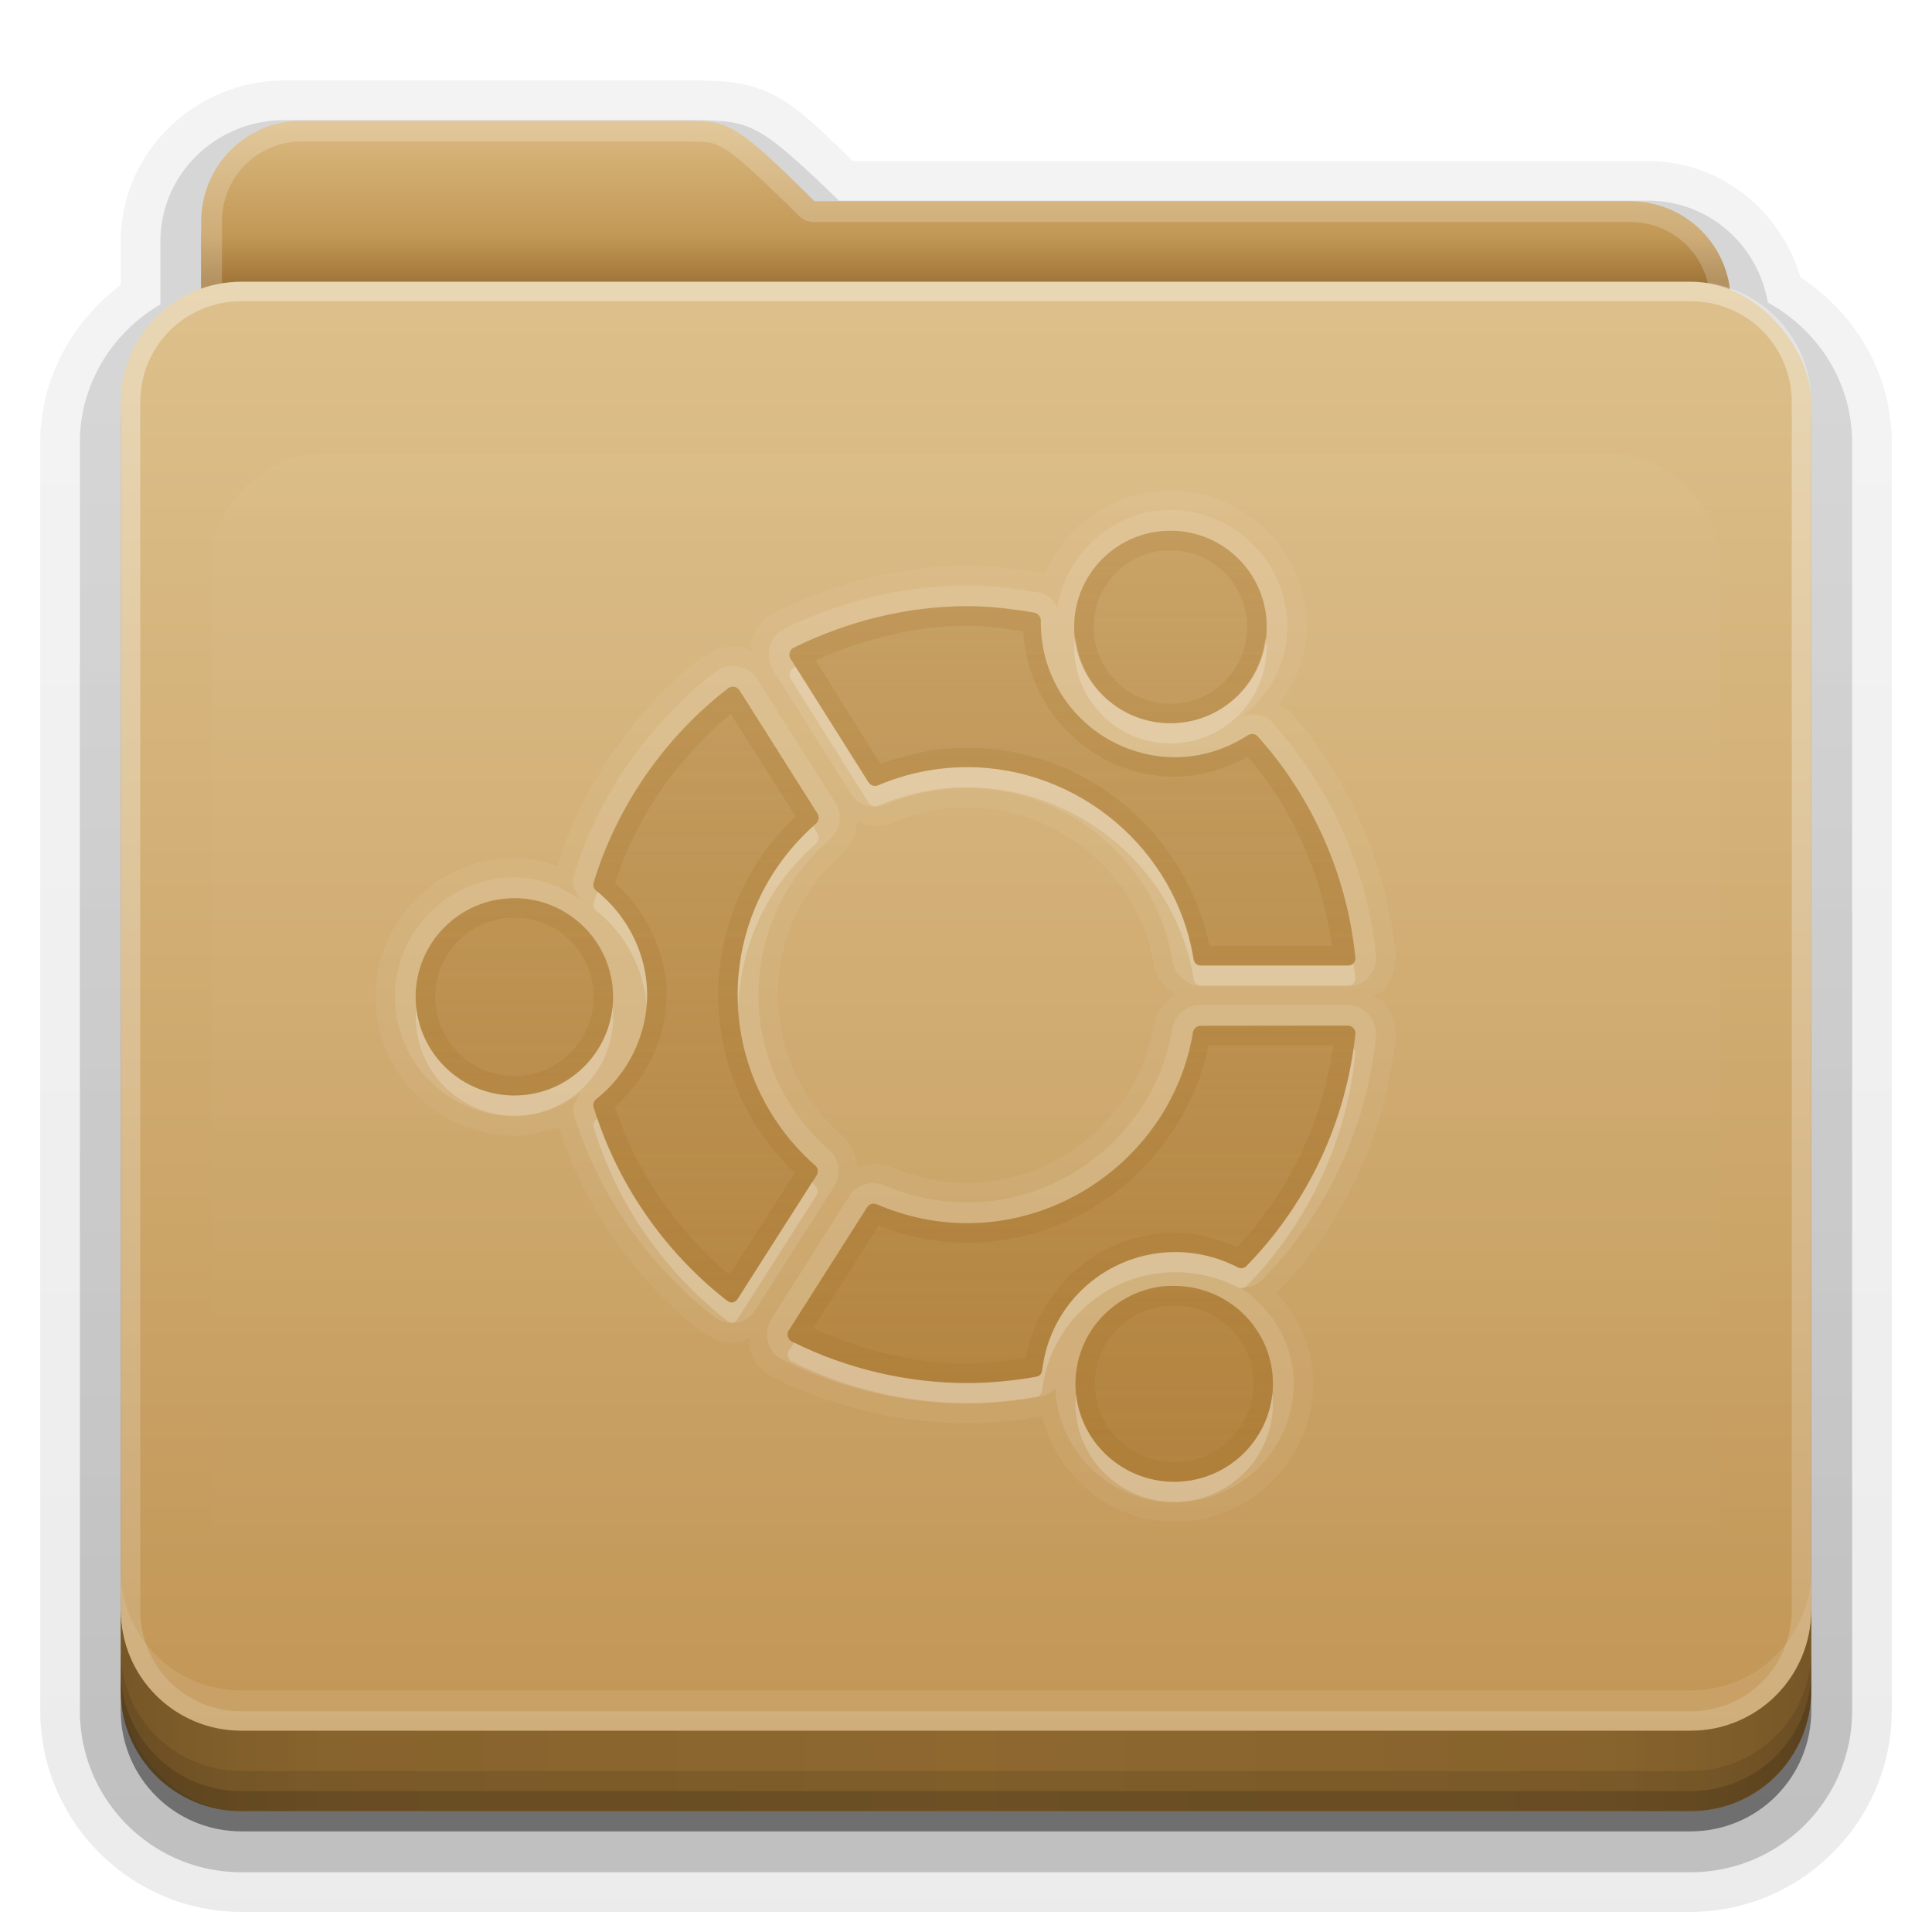 <?xml version="1.0" encoding="UTF-8"?>
<svg id="svg2408" width="96" height="96" version="1.0" xmlns="http://www.w3.org/2000/svg" xmlns:cc="http://creativecommons.org/ns#" xmlns:dc="http://purl.org/dc/elements/1.1/" xmlns:rdf="http://www.w3.org/1999/02/22-rdf-syntax-ns#" xmlns:xlink="http://www.w3.org/1999/xlink">
 <defs id="defs2410">
  <linearGradient id="linearGradient3361" x1="48.036" x2="48.036" y1="25.911" y2="85.821" gradientTransform="scale(1.06 .944)" gradientUnits="userSpaceOnUse">
   <stop id="stop3319" stop-color="#c6953a" offset="0"/>
   <stop id="stop3321" stop-color="#ab7a1f" offset="1"/>
  </linearGradient>
  <linearGradient id="ButtonShadow" x1="45.448" x2="45.448" y1="80.472" y2="7.016" gradientTransform="matrix(1.006 0 0 .994 0 12)" gradientUnits="userSpaceOnUse">
   <stop id="stop3750" offset="0"/>
   <stop id="stop3752" stop-opacity=".588" offset="1"/>
  </linearGradient>
  <linearGradient id="linearGradient3706" x1="48" x2="48" y1="78" y2="5.988" gradientTransform="translate(0,8)" gradientUnits="userSpaceOnUse">
   <stop id="stop3189" stop-color="#c29656" offset="0"/>
   <stop id="stop3191" stop-color="#ddc08b" offset="1"/>
  </linearGradient>
  <filter id="filter3174" color-interpolation-filters="sRGB">
   <feGaussianBlur id="feGaussianBlur3176" stdDeviation="1.71"/>
  </filter>
  <linearGradient id="linearGradient3664" x1="45.448" x2="45.448" y1="80.472" y2="5.297" gradientTransform="matrix(1.006 0 0 .994 0 12)" gradientUnits="userSpaceOnUse" xlink:href="#ButtonShadow"/>
  <clipPath id="clipPath3860">
   <rect id="rect3862" x="6" y="18" width="84" height="72" rx="6" ry="6" fill="#f0f"/>
  </clipPath>
  <filter id="filter3870" x="-.166" y="-.197" width="1.331" height="1.394" color-interpolation-filters="sRGB">
   <feGaussianBlur id="feGaussianBlur3872" stdDeviation="5.17"/>
  </filter>
  <linearGradient id="linearGradient3699">
   <stop id="stop3701" stop-color="#aa7932" stop-opacity=".784" offset="0"/>
   <stop id="stop3703" stop-color="#aa7932" stop-opacity=".392" offset="1"/>
  </linearGradient>
  <linearGradient id="linearGradient3077" x1="90" x2="48" y1="88" y2="88" gradientUnits="userSpaceOnUse" spreadMethod="reflect">
   <stop id="stop3894" stop-opacity=".588" offset="0"/>
   <stop id="stop3896" stop-opacity=".471" offset=".118"/>
   <stop id="stop3898" stop-opacity=".392" offset=".238"/>
   <stop id="stop3900" stop-opacity=".314" offset="1"/>
  </linearGradient>
  <linearGradient id="linearGradient3094" x1="48" x2="48" y1="75.083" y2="-40" gradientTransform="matrix(1,0,0,-1,0,92)" gradientUnits="userSpaceOnUse">
   <stop id="stop4386" stop-color="#fff" offset="0"/>
   <stop id="stop4388" stop-color="#fff" stop-opacity="0" offset="1"/>
  </linearGradient>
  <linearGradient id="linearGradient3123" x1="48.022" x2="48.022" y1="22.933" y2="81.481" gradientUnits="userSpaceOnUse">
   <stop id="stop3876" stop-color="#fff" offset="0"/>
   <stop id="stop3878" stop-color="#fff" stop-opacity="0" offset="1"/>
  </linearGradient>
  <linearGradient id="linearGradient3105" x1="34.86" x2="34.86" y1="16.275" y2="26.987" gradientTransform="matrix(.72 0 0 .72 1.92 -5.52)" gradientUnits="userSpaceOnUse">
   <stop id="stop4010" stop-color="#dab980" offset="0"/>
   <stop id="stop4012" stop-color="#c29856" offset=".717"/>
   <stop id="stop4014" stop-color="#a2773a" offset="1"/>
  </linearGradient>
  <linearGradient id="linearGradient3952" x1="43" x2="43" y1="91" y2="7" gradientUnits="userSpaceOnUse" xlink:href="#ButtonShadow"/>
  <linearGradient id="linearGradient3961" x1="45" x2="45" y1="92" y2="7" gradientUnits="userSpaceOnUse" xlink:href="#ButtonShadow"/>
  <linearGradient id="linearGradient3092" x1="45.765" x2="45.765" y1="75.815" y2="32.185" gradientTransform="matrix(1.074 0 0 1.074 -3.263 -8.105)" gradientUnits="userSpaceOnUse" xlink:href="#linearGradient3699"/>
 </defs>
 <g id="layer2" display="none">
  <path id="rect3745" d="m14.969 8.803c-1.64 0-2.969 1.282-2.969 2.875v7.322c-3.324 0-7 2.676-7 6v61c0 3.324 2.676 6 6 6h74c3.324 0 6-2.676 6-6v-61c0-3.324-3.747-6-7.071-6v-0.135c0-2.389-1.978-4.312-4.438-4.312h-43.335l-1.469-2.875c-0.733-1.425-1.329-2.875-2.969-2.875h-16.75z" fill="url(#linearGradient3664)" filter="url(#filter3174)" opacity=".9"/>
 </g>
 <g id="layer4">
  <path id="path3984" d="m14.125 4c-4.434 0-8.125 3.568-8.125 8v2.156c-2.376 1.802-4 4.603-4 7.844v63c0 5.504 4.496 10 10 10h72c5.504 0 10-4.496 10-10v-63c0-3.483-1.853-6.453-4.531-8.219-0.987-3.289-3.943-5.781-7.594-5.781h-39.5c-1.403-1.355-2.54-2.51-3.688-3.156-1.495-0.842-2.931-0.814-3.812-0.844a0.928 0.928 0 0 0-0.031 0c-0.001-1.73e-5 -0.03-1.73e-5 -0.031 0h-0.031-20.656z" fill="url(#linearGradient3961)" opacity=".08"/>
  <path id="path3975" d="m14.125 4.938c-3.941 0-7.188 3.143-7.188 7.062v2.594c-2.383 1.622-4 4.294-4 7.406v63c0 5.001 4.061 9.062 9.062 9.062h72c5.001 0 9.062-4.061 9.062-9.062v-63c0-3.261-1.773-6.04-4.344-7.625-0.761-3.096-3.477-5.438-6.844-5.438h-39.812c-1.597-1.541-2.772-2.678-3.844-3.281-1.273-0.717-2.447-0.688-3.375-0.719a1.044 1.044 0 0 0-0.031 0h-0.031-20.656z" fill="url(#linearGradient3961)" opacity=".1"/>
  <path id="path3967" d="m14.125 5.969c-3.389 0-6.156 2.688-6.156 6.031v3.125c-2.375 1.394-4 3.921-4 6.875v63c0 4.438 3.593 8.031 8.031 8.031h72c4.438 0 8.031-3.593 8.031-8.031v-63c0-3.032-1.712-5.604-4.188-6.969-0.492-2.86-2.929-5.062-5.969-5.062h-40.188c-1.835-1.775-3.009-2.865-3.969-3.406-1.037-0.584-1.94-0.561-2.906-0.594a1.044 1.044 0 0 0-0.031 0h-20.656z" fill="url(#linearGradient3961)" opacity=".2"/>
  <path id="path3908-1" d="m14.125 7c-2.843 0-5.125 2.23-5.125 5v3.688c-2.364 1.121-4 3.513-4 6.312v63c0 3.878 3.122 7 7 7h72c3.878 0 7-3.122 7-7v-63c0-2.81-1.653-5.196-4.031-6.312-0.17-2.618-2.362-4.688-5.094-4.688h-40.594c-4.221-4.112-4.503-3.933-6.5-4h-20.656z" fill="url(#linearGradient3961)" opacity=".3"/>
  <path id="path3941" d="m15 7c-2.77 0-5 2.23-5 5v3.344c-2.333 0.821-4 3.035-4 5.656v64c0 3.324 2.676 6 6 6h72c3.324 0 6-2.676 6-6v-64c0-2.642-1.7-4.851-4.062-5.656-0.326-2.45-2.395-4.344-4.938-4.344h-40.531c-4.112-4.112-4.367-3.933-6.312-4h-19.156z" fill="url(#linearGradient3952)" opacity=".45"/>
 </g>
 <g id="layer3">
  <rect id="rect3352" x="10.536" y="23.143" width="75" height="62.679" rx="6" ry="6" fill="url(#linearGradient3361)"/>
  <path id="path3908" d="m15 6c-2.77 0-5 2.23-5 5v59.812c0 2.393 1.919 4.312 4.312 4.312h67.375c2.393 0 4.312-1.919 4.312-4.312v-55.812c0-2.77-2.23-5-5-5h-40.531c-4.112-4.112-4.367-3.933-6.312-4z" fill="url(#linearGradient3105)"/>
  <path id="path3108" d="m15 6c-2.77 0-5 2.23-5 5v59.812c0 2.393 1.919 4.312 4.312 4.312h67.375c2.393 0 4.312-1.919 4.312-4.312v-55.812c0-2.77-2.23-5-5-5h-40.531c-4.112-4.112-4.367-3.933-6.312-4h-19.156zm0 1.031h19.125 0.031c0.965 0.031 1.192-0.017 1.812 0.344 0.63 0.367 1.707 1.332 3.75 3.375a1.044 1.044 0 0 0 0.75 0.281h40.531c2.21 0 3.969 1.759 3.969 3.969v55.812c0 1.835-1.446 3.281-3.281 3.281h-67.375c-1.835 0-3.281-1.446-3.281-3.281v-59.812c0-2.21 1.759-3.969 3.969-3.969z" fill="#fff" opacity=".2"/>
 </g>
 <g id="layer1">
  <rect id="rect2419" x="6" y="14" width="84" height="76" rx="6" ry="6" fill="url(#linearGradient3706)"/>
  <path id="rect4377" d="m12 86c-3.324 0-6-2.676-6-6v-60c0-3.324 2.676-6 6-6h72c3.324 0 6 2.676 6 6v60c0 3.324-2.676 6-6 6zm0-0.969h72c2.805 0 5.031-2.226 5.031-5.031v-60c0-2.805-2.226-5.031-5.031-5.031h-72c-2.805 0-5.031 2.226-5.031 5.031v60c0 2.805 2.226 5.031 5.031 5.031z" fill="url(#linearGradient3094)" opacity=".35"/>
  <path id="rect3841" d="m6 78v2c0 3.324 2.676 6 6 6h72c3.324 0 6-2.676 6-6v-2c0 3.324-2.676 6-6 6h-72c-3.324 0-6-2.676-6-6z" fill="#fff" opacity=".1"/>
 </g>
 <g id="layer7">
  <path id="path3067" d="m6 80v4c0 3.324 2.676 6 6 6h72c3.324 0 6-2.676 6-6v-4c0 3.324-2.676 6-6 6h-72c-3.324 0-6-2.676-6-6z" fill="#a17431" opacity=".8"/>
  <path id="path3888" d="m6 80v4c0 3.324 2.676 6 6 6h72c3.324 0 6-2.676 6-6v-4c0 3.324-2.676 6-6 6h-72c-3.324 0-6-2.676-6-6z" fill="url(#linearGradient3077)" opacity=".5"/>
  <path id="rect4345" d="m6 82v2c0 3.324 2.676 6 6 6h72c3.324 0 6-2.676 6-6v-2c0 3.324-2.676 6-6 6h-72c-3.324 0-6-2.676-6-6z" color="#000000" opacity=".1"/>
  <path id="rect4336" d="m6 83v1c0 3.324 2.676 6 6 6h72c3.324 0 6-2.676 6-6v-1c0 3.324-2.676 6-6 6h-72c-3.324 0-6-2.676-6-6z" color="#000000" opacity=".15"/>
 </g>
 <g id="layer5">
  <path id="path3850" d="m15.969 22.531c-2.846 0.004-5.433 2.592-5.438 5.438v48.062c0.004 2.846 2.592 5.433 5.438 5.438h64.062c2.846-0.004 5.433-2.592 5.438-5.438v-48.062c-0.004-2.846-2.592-5.433-5.438-5.438z" clip-path="url(#clipPath3860)" fill="url(#linearGradient3123)" filter="url(#filter3870)" opacity=".15"/>
 </g>
 <g id="layer6">
  <path id="path4975" d="m58.156 24.375c-2.803 0-5.222 1.742-6.25 4.188-0.068-0.017-0.083-0.081-0.156-0.094-1.242-0.215-2.473-0.344-3.688-0.344-3.282 4.25e-4 -6.545 0.821-9.5 2.281-0.784 0.389-1.107 0.989-1.25 1.5-0.031 0.109 0.071 0.315 0.062 0.469-0.172-0.078-0.305-0.179-0.531-0.219-0.204-0.036-0.524-0.078-0.969 0.031-0.097 0.024-0.356 0.046-0.875 0.438h-0.031v-0.031c-3.437 2.647-5.978 6.333-7.281 10.438-0.677-0.224-1.377-0.406-2.125-0.406-3.791 0-6.906 3.117-6.906 6.906 0 3.789 3.115 6.906 6.906 6.906 0.772 0 1.492-0.2 2.188-0.438 1.31 4.009 3.809 7.614 7.156 10.219v-0.031h0.031c0.292 0.224 0.958 0.65 1.812 0.5 0.231-0.04 0.357-0.14 0.531-0.219 0.008 0.151-0.091 0.365-0.062 0.469 0.145 0.525 0.439 1.112 1.219 1.5 2.995 1.5 6.325 2.281 9.625 2.281 1.214 0 2.463-0.124 3.719-0.344 0.76 2.977 3.358 5.25 6.562 5.25 3.783 0 6.906-3.094 6.906-6.875 0-1.744-0.723-3.292-1.812-4.5 3.34-3.435 5.43-7.939 5.906-12.688 0.064-0.63-0.214-1.36-0.625-1.812-0.128-0.141-0.346-0.113-0.5-0.219 0.172-0.103 0.342-0.139 0.5-0.312 0.415-0.457 0.683-1.197 0.625-1.812-0.436-4.477-2.32-8.794-5.344-12.156-0.123-0.137-0.3-0.116-0.438-0.219 0.805-1.115 1.375-2.407 1.375-3.875 0-3.72-3.058-6.781-6.781-6.781zm0 2c2.644 0 4.781 2.139 4.781 4.781 0 2.642-2.137 4.781-4.781 4.781s-4.781-2.139-4.781-4.781c0-2.642 2.137-4.781 4.781-4.781zm-10.094 3.75c1.075 0 2.191 0.113 3.344 0.312 0.181 0.031 0.312 0.224 0.312 0.406 0 0.006 3.83e-4 0.123 0 0.125 3.83e-4 3.664 3.001 6.656 6.688 6.656 1.264 0 2.493-0.383 3.594-1.094 0.156-0.101 0.377-0.075 0.5 0.062 2.73 3.037 4.45 6.958 4.844 11 0.01 0.106-0.022 0.202-0.094 0.281s-0.175 0.094-0.281 0.094h-7.312c-0.185 0-0.315-0.13-0.344-0.312-0.869-5.447-5.71-9.531-11.25-9.531-1.506 0-3.001 0.299-4.438 0.906-0.17 0.072-0.37-1.18e-4 -0.469-0.156l-3.875-6.156c-0.057-0.09-0.06-0.179-0.031-0.281 0.029-0.103 0.092-0.203 0.188-0.25 2.69-1.329 5.674-2.062 8.625-2.062zm-11.719 4c0.051-0.012 0.104-0.009 0.156 0 0.104 0.018 0.193 0.098 0.25 0.188l3.875 6.125c0.099 0.157 0.046 0.378-0.094 0.5-2.478 2.159-3.875 5.246-3.875 8.5 0 3.23 1.391 6.311 3.844 8.469 0.14 0.123 0.162 0.343 0.062 0.5l-3.906 6.125c-0.057 0.089-0.146 0.17-0.25 0.188-0.105 0.018-0.197-0.028-0.281-0.094-3.125-2.432-5.479-5.836-6.625-9.594-0.045-0.148 0.004-0.31 0.125-0.406 1.59-1.259 2.531-3.199 2.531-5.188 0-1.988-0.941-3.928-2.531-5.188-0.122-0.096-0.17-0.258-0.125-0.406 1.155-3.789 3.523-7.219 6.688-9.656 0.042-0.032 0.106-0.05 0.156-0.062zm11.719 6c4.558 0 8.57 3.384 9.281 7.844 0.089 0.563 0.515 1.075 1.062 1.469-0.545 0.35-0.981 0.838-1.094 1.531-0.72 4.424-4.713 7.812-9.25 7.812-1.248 0-2.507-0.262-3.719-0.781-0.537-0.228-1.16-0.184-1.75 0.031-0.032-0.597-0.26-1.166-0.781-1.625-2.026-1.782-3.156-4.313-3.156-6.969 0-2.682 1.141-5.217 3.188-7 0.488-0.427 0.703-0.998 0.75-1.625 0.562 0.243 1.18 0.328 1.812 0.062 1.195-0.505 2.415-0.75 3.656-0.75zm-22.5 4.5c2.706 0 4.906 2.202 4.906 4.906 0 2.704-2.2 4.906-4.906 4.906s-4.906-2.202-4.906-4.906c0-2.704 2.2-4.906 4.906-4.906zm34.094 6.344h7.312c0.106-3.82e-4 0.209 0.046 0.281 0.125 0.072 0.079 0.104 0.175 0.094 0.281-0.433 4.319-2.35 8.415-5.406 11.531-0.117 0.119-0.29 0.139-0.438 0.062-0.969-0.505-2.046-0.75-3.094-0.75-3.38 0-6.236 2.517-6.625 5.875-0.02 0.165-0.117 0.284-0.281 0.312-1.167 0.207-2.33 0.312-3.438 0.312-2.985 0-6.007-0.705-8.719-2.062-0.095-0.047-0.159-0.147-0.188-0.25-0.028-0.103-0.026-0.191 0.031-0.281l3.906-6.156c0.1-0.155 0.299-0.197 0.469-0.125 1.453 0.622 2.976 0.938 4.5 0.938 5.525 0 10.338-4.093 11.219-9.5 0.029-0.181 0.191-0.312 0.375-0.312zm-1.812 12.938c0.165-0.017 0.331 0 0.5 0 2.706 0 4.906 2.154 4.906 4.844 0 2.69-2.2 4.875-4.906 4.875s-4.906-2.185-4.906-4.875c0-2.522 1.935-4.595 4.406-4.844z" fill="#fff" opacity=".05"/>
  <path id="path4964" d="m58.156 25.344c-2.856 0-5.145 2.122-5.625 4.844-0.176-0.364-0.432-0.662-0.938-0.75-1.199-0.208-2.385-0.344-3.531-0.344-3.121 4.04e-4 -6.267 0.759-9.094 2.156-0.45 0.223-0.631 0.594-0.719 0.906-0.078 0.274-0.05 0.796 0.156 1.125l3.875 6.156c0.358 0.569 1.088 0.81 1.75 0.531 1.312-0.555 2.661-0.812 4.031-0.812 5.035 0 9.431 3.717 10.219 8.656 0.092 0.578 0.709 1.188 1.375 1.188h7.312c0.203 0 0.672-0.041 1.031-0.438 0.248-0.273 0.409-0.694 0.375-1.062-0.414-4.258-2.253-8.361-5.125-11.562-0.005-0.006 0.005-0.025 0-0.031-0.41-0.441-0.978-0.507-1.5-0.312 1.315-1.067 2.219-2.621 2.219-4.438 0-3.197-2.613-5.812-5.812-5.812zm0 1.031c2.644 0 4.781 2.139 4.781 4.781 0 2.642-2.137 4.781-4.781 4.781s-4.781-2.139-4.781-4.781c0-2.642 2.137-4.781 4.781-4.781zm-10.094 3.75c1.075 0 2.191 0.113 3.344 0.312 0.181 0.031 0.312 0.224 0.312 0.406 0 0.006 3.83e-4 0.123 0 0.125 3.83e-4 3.664 3.001 6.656 6.688 6.656 1.264 0 2.493-0.383 3.594-1.094 0.156-0.101 0.377-0.075 0.5 0.062 2.73 3.037 4.45 6.958 4.844 11 0.01 0.106-0.022 0.202-0.094 0.281s-0.175 0.094-0.281 0.094h-7.312c-0.185 0-0.315-0.13-0.344-0.312-0.869-5.447-5.71-9.531-11.25-9.531-1.506 0-3.001 0.299-4.438 0.906-0.17 0.072-0.37-1.18e-4 -0.469-0.156l-3.875-6.156c-0.057-0.09-0.06-0.179-0.031-0.281 0.029-0.103 0.092-0.203 0.188-0.25 2.69-1.329 5.674-2.062 8.625-2.062zm-11.625 2.969c-0.1-0.005-0.217 1.55e-4 -0.344 0.031-0.076 0.019-0.228 0.014-0.531 0.25-3.337 2.57-5.843 6.157-7.062 10.156-0.132 0.433 0.133 0.861 0.406 1.219-0.964-0.678-2.082-1.156-3.344-1.156-3.265 0-5.938 2.675-5.938 5.938 0 3.263 2.673 5.938 5.938 5.938 1.227 0 2.301-0.48 3.25-1.125-0.166 0.322-0.42 0.645-0.312 1 1.21 3.968 3.705 7.53 7 10.094 0.187 0.146 0.595 0.369 1.094 0.281 0.514-0.088 0.771-0.365 0.938-0.625l3.906-6.125c0.374-0.586 0.307-1.354-0.25-1.844-2.233-1.964-3.5-4.753-3.5-7.688 0-2.96 1.275-5.754 3.531-7.719 0.505-0.441 0.7-1.179 0.281-1.844l-3.875-6.125c-0.169-0.268-0.432-0.536-0.938-0.625-0.065-0.011-0.15-0.026-0.25-0.031zm-0.094 1.031c0.051-0.012 0.104-0.009 0.156 0 0.104 0.018 0.193 0.098 0.25 0.188l3.875 6.125c0.099 0.157 0.046 0.378-0.094 0.5-2.478 2.159-3.875 5.246-3.875 8.5 0 3.23 1.391 6.311 3.844 8.469 0.14 0.123 0.162 0.343 0.062 0.5l-3.906 6.125c-0.057 0.089-0.146 0.17-0.25 0.188-0.105 0.018-0.197-0.028-0.281-0.094-3.125-2.432-5.479-5.836-6.625-9.594-0.045-0.148 0.004-0.31 0.125-0.406 1.59-1.259 2.531-3.199 2.531-5.188 0-1.988-0.941-3.928-2.531-5.188-0.122-0.096-0.17-0.258-0.125-0.406 1.155-3.789 3.523-7.219 6.688-9.656 0.042-0.032 0.106-0.05 0.156-0.062zm-10.781 10.5c2.706 0 4.906 2.202 4.906 4.906 0 2.704-2.2 4.906-4.906 4.906s-4.906-2.202-4.906-4.906c0-2.704 2.2-4.906 4.906-4.906zm34.094 5.312c-0.67 0.001-1.294 0.496-1.406 1.188-0.798 4.901-5.171 8.625-10.188 8.625-1.382 0-2.765-0.275-4.094-0.844-0.57-0.242-1.359-0.107-1.75 0.5l-3.906 6.156c-0.213 0.336-0.229 0.861-0.156 1.125 0.088 0.32 0.271 0.652 0.719 0.875 2.858 1.431 6.04 2.188 9.188 2.188 1.173 0 2.401-0.127 3.625-0.344 0.286-0.05 0.547-0.212 0.75-0.438 0.123 3.146 2.723 5.688 5.906 5.688 3.26 0 5.938-2.655 5.938-5.906 0-2.023-1.088-3.725-2.656-4.781 0.383 0.014 0.781-0.057 1.062-0.344 3.221-3.284 5.231-7.601 5.688-12.156 0.038-0.376-0.128-0.791-0.375-1.062-0.267-0.294-0.625-0.47-1.031-0.469h-7.312zm0 1.031h7.312c0.106-3.82e-4 0.209 0.046 0.281 0.125 0.072 0.079 0.104 0.175 0.094 0.281-0.433 4.319-2.35 8.415-5.406 11.531-0.117 0.119-0.29 0.139-0.438 0.062-0.969-0.505-2.046-0.75-3.094-0.75-3.38 0-6.236 2.517-6.625 5.875-0.02 0.165-0.117 0.284-0.281 0.312-1.167 0.207-2.33 0.312-3.438 0.312-2.985 0-6.007-0.705-8.719-2.062-0.095-0.047-0.159-0.147-0.188-0.25-0.028-0.103-0.026-0.191 0.031-0.281l3.906-6.156c0.1-0.155 0.299-0.197 0.469-0.125 1.453 0.622 2.976 0.938 4.5 0.938 5.525 0 10.338-4.093 11.219-9.5 0.029-0.181 0.191-0.312 0.375-0.312zm-1.812 12.938c0.165-0.017 0.331 0 0.5 0 2.706 0 4.906 2.154 4.906 4.844 0 2.69-2.2 4.875-4.906 4.875s-4.906-2.185-4.906-4.875c0-2.522 1.935-4.595 4.406-4.844z" fill="#fff" opacity=".1"/>
  <path id="path3324" d="m58.161 26.369c-2.644 0-4.785 2.143-4.785 4.785 0 2.642 2.141 4.785 4.785 4.785s4.785-2.143 4.785-4.785c0-2.642-2.141-4.785-4.785-4.785zm-10.105 3.748c-2.951 3.82e-4 -5.943 0.745-8.633 2.075-0.096 0.047-0.155 0.132-0.184 0.234-0.029 0.103-0.023 0.211 0.033 0.301l3.881 6.14c0.098 0.156 0.298 0.222 0.468 0.151 1.437-0.607 2.927-0.903 4.434-0.903 5.54 0 10.374 4.106 11.243 9.553 0.029 0.183 0.183 0.318 0.368 0.318h7.295c0.106 0 0.213-0.038 0.284-0.117 0.072-0.079 0.11-0.178 0.1-0.284-0.393-4.042-2.121-7.955-4.852-10.992-0.123-0.138-0.329-0.151-0.485-0.05-1.101 0.711-2.35 1.087-3.614 1.087-3.686 0-6.675-2.995-6.675-6.659 3.83e-4 -0.002 0-0.128 0-0.134 0-0.183-0.137-0.353-0.318-0.385-1.153-0.2-2.272-0.335-3.346-0.335zm-11.711 4.015c-0.051 0.012-0.109 0.035-0.151 0.067-3.164 2.437-5.537 5.864-6.692 9.653-0.045 0.148-0.005 0.305 0.117 0.402 1.59 1.259 2.543 3.198 2.543 5.186 0 1.988-0.953 3.927-2.543 5.186-0.121 0.096-0.162 0.253-0.117 0.402 1.146 3.757 3.5 7.171 6.625 9.603 0.084 0.065 0.18 0.102 0.284 0.084 0.104-0.018 0.194-0.095 0.251-0.184l3.915-6.123c0.1-0.157 0.073-0.362-0.067-0.485-2.453-2.158-3.865-5.252-3.865-8.482 0-3.254 1.42-6.357 3.898-8.516 0.14-0.122 0.183-0.328 0.084-0.485l-3.881-6.14c-0.057-0.09-0.146-0.149-0.251-0.167-0.052-0.009-0.1-0.012-0.151 0zm-10.791 10.506c-2.706 0-4.902 2.198-4.902 4.902 0 2.704 2.196 4.885 4.902 4.885s4.902-2.181 4.902-4.885c0-2.704-2.196-4.902-4.902-4.902zm41.408 6.324-7.295 0.017c-0.184 3.83e-4 -0.355 0.136-0.385 0.318-0.881 5.407-5.701 9.486-11.226 9.486-1.524 0-3.031-0.315-4.484-0.937-0.17-0.072-0.369-0.021-0.468 0.134l-3.915 6.14c-0.057 0.09-0.062 0.198-0.033 0.301 0.028 0.103 0.089 0.187 0.184 0.234 2.711 1.357 5.732 2.075 8.716 2.075 1.107 0 2.263-0.111 3.43-0.318 0.164-0.029 0.282-0.153 0.301-0.318 0.389-3.358 3.229-5.889 6.609-5.889 1.048 0 2.126 0.264 3.095 0.77 0.147 0.077 0.318 0.052 0.435-0.067 3.056-3.116 4.987-7.224 5.421-11.544 0.011-0.106-0.028-0.205-0.1-0.284-0.072-0.079-0.178-0.117-0.284-0.117zm-8.616 12.932c-2.706 0-4.902 2.178-4.902 4.869 0 2.69 2.196 4.869 4.902 4.869s4.902-2.178 4.902-4.869c0-2.69-2.196-4.869-4.902-4.869z" fill="url(#linearGradient3092)" opacity=".9"/>
  <path id="path4936" d="m58.156 26.375c-2.644 0-4.781 2.139-4.781 4.781 0 2.642 2.137 4.781 4.781 4.781s4.781-2.139 4.781-4.781c0-2.642-2.137-4.781-4.781-4.781zm0 1.969c1.581 0 2.812 1.233 2.812 2.812 0 1.579-1.231 2.812-2.812 2.812s-2.812-1.233-2.812-2.812c0-1.579 1.231-2.812 2.812-2.812zm-10.094 1.781c-2.951 3.82e-4 -5.935 0.733-8.625 2.062-0.096 0.047-0.159 0.147-0.188 0.25-0.029 0.103-0.025 0.191 0.031 0.281l3.875 6.156c0.098 0.156 0.298 0.228 0.469 0.156 1.437-0.607 2.931-0.906 4.438-0.906 5.54 0 10.381 4.084 11.25 9.531 0.029 0.183 0.159 0.312 0.344 0.312h7.312c0.106 0 0.21-0.015 0.281-0.094 0.072-0.079 0.104-0.175 0.094-0.281-0.393-4.042-2.113-7.963-4.844-11-0.123-0.138-0.344-0.163-0.5-0.062-1.101 0.711-2.33 1.094-3.594 1.094-3.686 0-6.687-2.993-6.688-6.656 3.83e-4 -0.002 0-0.119 0-0.125 0-0.183-0.131-0.375-0.312-0.406-1.153-0.2-2.269-0.312-3.344-0.312zm0 1.969c0.615 0 1.297 0.106 1.969 0.188 0.286 1.762 0.963 3.386 2.156 4.625-1.317-0.434-2.683-0.75-4.125-0.75-1.311 0-2.603 0.267-3.875 0.656l-2.188-3.469c1.971-0.743 4.019-1.25 6.062-1.25zm-11.719 2.031c-0.051 0.012-0.115 0.03-0.156 0.062-3.164 2.437-5.532 5.867-6.688 9.656-0.045 0.148 3e-3 0.31 0.125 0.406 1.59 1.259 2.531 3.199 2.531 5.188 0 1.988-0.941 3.928-2.531 5.188-0.121 0.096-0.17 0.258-0.125 0.406 1.146 3.757 3.5 7.162 6.625 9.594 0.084 0.065 0.176 0.112 0.281 0.094 0.104-0.018 0.193-0.098 0.25-0.188l3.906-6.125c0.1-0.157 0.077-0.377-0.062-0.5-2.453-2.158-3.844-5.239-3.844-8.469 0-3.254 1.397-6.341 3.875-8.5 0.14-0.122 0.193-0.343 0.094-0.5l-3.875-6.125c-0.057-0.09-0.146-0.169-0.25-0.188-0.052-0.009-0.106-0.012-0.156 0zm-0.188 2.906 2.156 3.438c-2.274 2.446-3.625 5.617-3.625 8.969 0 3.333 1.31 6.495 3.562 8.938l-2.156 3.375c-1.952-1.883-3.515-4.126-4.406-6.656 1.444-1.576 2.438-3.507 2.438-5.656 0-2.15-0.993-4.081-2.438-5.656 0.904-2.572 2.478-4.853 4.469-6.75zm25.469 1.812c1.648 2.099 2.735 4.552 3.281 7.156h-4.125c-0.749-2.712-2.197-5.099-4.312-6.812 0.644 0.154 1.248 0.406 1.938 0.406 1.125 0 2.193-0.32 3.219-0.75zm-36.062 5.781c-2.706 0-4.906 2.202-4.906 4.906 0 2.704 2.2 4.906 4.906 4.906s4.906-2.202 4.906-4.906c0-2.704-2.2-4.906-4.906-4.906zm0 1.969c1.637 0 2.938 1.302 2.938 2.938 0 1.635-1.3 2.938-2.938 2.938s-2.938-1.302-2.938-2.938c0-1.635 1.3-2.938 2.938-2.938zm34.094 4.375c-0.184 3.83e-4 -0.346 0.131-0.375 0.312-0.881 5.407-5.694 9.5-11.219 9.5-1.524 0-3.047-0.315-4.5-0.938-0.17-0.072-0.369-0.03-0.469 0.125l-3.906 6.156c-0.057 0.09-0.06 0.178-0.031 0.281 0.028 0.103 0.092 0.203 0.188 0.25 2.711 1.357 5.734 2.062 8.719 2.062 1.107 0 2.271-0.105 3.438-0.312 0.164-0.029 0.262-0.148 0.281-0.312 0.389-3.358 3.245-5.875 6.625-5.875 1.048 0 2.125 0.245 3.094 0.75 0.147 0.077 0.321 0.057 0.438-0.062 3.056-3.116 4.973-7.212 5.406-11.531 0.011-0.106-0.022-0.202-0.094-0.281-0.072-0.079-0.175-0.125-0.281-0.125h-7.312zm1.094 1.969h4.156c-0.608 2.884-1.859 5.58-3.812 7.812-0.886-0.289-1.783-0.5-2.688-0.5-3.886 0-7.145 2.67-8.188 6.312-0.731 0.091-1.472 0.188-2.156 0.188-2.089 0-4.168-0.5-6.156-1.25l2.188-3.438c1.296 0.407 2.627 0.688 3.969 0.688 6.007 0 11.106-4.16 12.688-9.812zm-2.906 10.969c-2.471 0.249-4.406 2.322-4.406 4.844 0 2.69 2.2 4.875 4.906 4.875s4.906-2.185 4.906-4.875c0-2.69-2.2-4.844-4.906-4.844-0.169 0-0.335-0.017-0.5 0zm0.5 1.969c1.661 0 2.938 1.259 2.938 2.875 0 1.616-1.292 2.906-2.938 2.906s-2.938-1.29-2.938-2.906c0-1.616 1.277-2.875 2.938-2.875z" fill="url(#linearGradient3092)" opacity=".25"/>
  <path id="path4923" d="m58.156 26.375c-2.644 0-4.781 2.139-4.781 4.781 0 2.642 2.137 4.781 4.781 4.781s4.781-2.139 4.781-4.781c0-2.642-2.137-4.781-4.781-4.781zm0 0.969c2.115 0 3.812 1.7 3.812 3.812 0 2.113-1.698 3.812-3.812 3.812s-3.812-1.7-3.812-3.812c0-2.113 1.698-3.812 3.812-3.812zm-10.094 2.781c-2.951 3.82e-4 -5.935 0.733-8.625 2.062-0.096 0.047-0.159 0.147-0.188 0.25-0.029 0.103-0.025 0.191 0.031 0.281l3.875 6.156c0.098 0.156 0.298 0.228 0.469 0.156 1.437-0.607 2.931-0.906 4.438-0.906 5.54 0 10.381 4.084 11.25 9.531 0.029 0.183 0.159 0.312 0.344 0.312h7.312c0.106 0 0.21-0.015 0.281-0.094 0.072-0.079 0.104-0.175 0.094-0.281-0.393-4.042-2.113-7.963-4.844-11-0.123-0.138-0.344-0.163-0.5-0.062-1.101 0.711-2.33 1.094-3.594 1.094-3.686 0-6.687-2.993-6.688-6.656 3.83e-4 -0.002 0-0.119 0-0.125 0-0.183-0.131-0.375-0.312-0.406-1.153-0.2-2.269-0.312-3.344-0.312zm0 0.969c0.878 0 1.824 0.133 2.781 0.281 0.227 4.001 3.491 7.219 7.562 7.219 1.265 0 2.478-0.389 3.594-1 2.275 2.651 3.711 5.963 4.188 9.406h-6.094c-1.168-5.659-6.192-9.844-12.031-9.844-1.464 0-2.908 0.287-4.312 0.812l-3.219-5.156c2.389-1.074 4.973-1.718 7.531-1.719zm-11.719 3.031c-0.051 0.012-0.115 0.03-0.156 0.062-3.164 2.437-5.532 5.867-6.688 9.656-0.045 0.148 3e-3 0.31 0.125 0.406 1.59 1.259 2.531 3.199 2.531 5.188 0 1.988-0.941 3.928-2.531 5.188-0.121 0.096-0.17 0.258-0.125 0.406 1.146 3.757 3.5 7.162 6.625 9.594 0.084 0.065 0.176 0.112 0.281 0.094 0.104-0.018 0.193-0.098 0.25-0.188l3.906-6.125c0.1-0.157 0.077-0.377-0.062-0.5-2.453-2.158-3.844-5.239-3.844-8.469 0-3.254 1.397-6.341 3.875-8.5 0.14-0.122 0.193-0.343 0.094-0.5l-3.875-6.125c-0.057-0.09-0.146-0.169-0.25-0.188-0.052-0.009-0.106-0.012-0.156 0zm-0.031 1.344 3.219 5.094c-2.452 2.321-3.844 5.511-3.844 8.875 0 3.342 1.385 6.524 3.812 8.844l-3.25 5.062c-2.625-2.21-4.644-5.108-5.688-8.344 1.575-1.44 2.562-3.443 2.562-5.562 0-2.119-0.987-4.122-2.562-5.562 1.053-3.267 3.092-6.19 5.75-8.406zm-10.75 9.156c-2.706 0-4.906 2.202-4.906 4.906 0 2.704 2.2 4.906 4.906 4.906s4.906-2.202 4.906-4.906c0-2.704-2.2-4.906-4.906-4.906zm0 0.969c2.174 0 3.938 1.766 3.938 3.938 0 2.172-1.764 3.938-3.938 3.938s-3.938-1.766-3.938-3.938c0-2.172 1.764-3.938 3.938-3.938zm34.094 5.375c-0.184 3.83e-4 -0.346 0.131-0.375 0.312-0.881 5.407-5.694 9.5-11.219 9.5-1.524 0-3.047-0.315-4.5-0.938-0.17-0.072-0.369-0.03-0.469 0.125l-3.906 6.156c-0.057 0.09-0.06 0.178-0.031 0.281 0.028 0.103 0.092 0.203 0.188 0.25 2.711 1.357 5.734 2.062 8.719 2.062 1.107 0 2.271-0.105 3.438-0.312 0.164-0.029 0.262-0.148 0.281-0.312 0.389-3.358 3.245-5.875 6.625-5.875 1.048 0 2.125 0.245 3.094 0.75 0.147 0.077 0.321 0.057 0.438-0.062 3.056-3.116 4.973-7.212 5.406-11.531 0.011-0.106-0.022-0.202-0.094-0.281-0.072-0.079-0.175-0.125-0.281-0.125h-7.312zm0.406 0.969h6.188c-0.517 3.74-2.171 7.269-4.781 10.031-0.985-0.428-2.031-0.719-3.062-0.719-3.684 0-6.763 2.642-7.438 6.219-0.984 0.155-1.981 0.281-2.906 0.281-2.612 0-5.241-0.65-7.656-1.75l3.25-5.094c1.431 0.549 2.91 0.844 4.406 0.844 5.825 0 10.82-4.194 12-9.812zm-2.219 11.969c-2.471 0.249-4.406 2.322-4.406 4.844 0 2.69 2.2 4.875 4.906 4.875s4.906-2.185 4.906-4.875c0-2.69-2.2-4.844-4.906-4.844-0.169 0-0.335-0.017-0.5 0zm0.5 0.969c2.186 0 3.938 1.72 3.938 3.875 0 2.155-1.76 3.906-3.938 3.906s-3.938-1.751-3.938-3.906c0-2.155 1.752-3.875 3.938-3.875zm-18.312 1.719c-0.009 0.022 0.011 0.045 0 0.062h-0.031l0.031-0.062z" fill="url(#linearGradient3092)" opacity=".5"/>
  <path id="path4914" d="m58.156 26.375c-2.644 0-4.781 2.139-4.781 4.781 0 0.171 0.045 0.334 0.062 0.5 0.253-2.404 2.246-4.281 4.719-4.281s4.466 1.877 4.719 4.281c0.017-0.166 0.062-0.329 0.062-0.5 0-2.642-2.137-4.781-4.781-4.781zm-10.094 3.75c-2.951 3.82e-4 -5.935 0.733-8.625 2.062-0.096 0.047-0.159 0.147-0.188 0.25-0.029 0.103-0.025 0.191 0.031 0.281l0.25 0.406c2.664-1.298 5.618-2 8.531-2 1.075 0 2.191 0.113 3.344 0.312 0.181 0.031 0.312 0.224 0.312 0.406 0 0.006 3.83e-4 0.123 0 0.125 3.83e-4 3.664 3.001 6.656 6.688 6.656 1.264 0 2.493-0.383 3.594-1.094 0.156-0.101 0.377-0.075 0.5 0.062 2.571 2.859 4.234 6.493 4.75 10.281 0.072-0.079 0.104-0.175 0.094-0.281-0.393-4.042-2.113-7.963-4.844-11-0.123-0.138-0.344-0.163-0.5-0.062-1.101 0.711-2.33 1.094-3.594 1.094-3.686 0-6.687-2.993-6.688-6.656 3.83e-4 -0.002 0-0.119 0-0.125 0-0.183-0.131-0.375-0.312-0.406-1.153-0.2-2.269-0.312-3.344-0.312zm-11.719 4c-0.051 0.012-0.115 0.03-0.156 0.062-3.164 2.437-5.532 5.867-6.688 9.656-0.045 0.148 3e-3 0.31 0.125 0.406 0.023 0.018 0.039 0.044 0.062 0.062 1.209-3.577 3.485-6.803 6.5-9.125 0.042-0.032 0.106-0.05 0.156-0.062s0.104-0.009 0.156 0c0.104 0.018 0.193 0.098 0.25 0.188l3.656 5.75c0.044-0.04 0.08-0.086 0.125-0.125 0.14-0.122 0.193-0.343 0.094-0.5l-3.875-6.125c-0.057-0.09-0.146-0.169-0.25-0.188-0.052-0.009-0.106-0.012-0.156 0zm-10.781 10.5c-2.706 0-4.906 2.202-4.906 4.906 0 0.169 0.015 0.335 0.031 0.5 0.251-2.47 2.338-4.406 4.875-4.406s4.624 1.937 4.875 4.406c0.017-0.165 0.031-0.331 0.031-0.5 0-2.704-2.2-4.906-4.906-4.906zm6.562 5.312c-0.144 1.811-1.042 3.533-2.5 4.688-0.121 0.096-0.17 0.258-0.125 0.406 0.055 0.181 0.127 0.352 0.188 0.531 1.549-1.26 2.469-3.166 2.469-5.125 0-0.166-0.018-0.335-0.031-0.5zm4.562 0c-0.007 0.166-0.031 0.333-0.031 0.5 0 3.157 1.337 6.162 3.688 8.312l0.219-0.344c0.1-0.157 0.077-0.377-0.062-0.5-2.327-2.047-3.676-4.92-3.812-7.969zm22.969 1.031c-0.184 3.83e-4 -0.346 0.131-0.375 0.312-0.881 5.407-5.694 9.5-11.219 9.5-1.524 0-3.047-0.315-4.5-0.938-0.17-0.072-0.369-0.03-0.469 0.125l-3.906 6.156c-0.057 0.09-0.06 0.178-0.031 0.281 0.028 0.103 0.092 0.203 0.188 0.25 0.042 0.021 0.083 0.042 0.125 0.062l3.625-5.75c0.1-0.155 0.299-0.197 0.469-0.125 1.453 0.622 2.976 0.938 4.5 0.938 5.525 0 10.338-4.093 11.219-9.5 0.029-0.181 0.191-0.312 0.375-0.312h7.312c0.106-3.82e-4 0.209 0.046 0.281 0.125 0.034-0.242 0.069-0.475 0.094-0.719 0.011-0.106-0.022-0.202-0.094-0.281-0.072-0.079-0.175-0.125-0.281-0.125h-7.312zm-1.812 12.938c-2.471 0.249-4.406 2.322-4.406 4.844 0 0.168 0.015 0.336 0.031 0.5 0.251-2.456 2.338-4.344 4.875-4.344s4.624 1.888 4.875 4.344c0.017-0.164 0.031-0.332 0.031-0.5 0-2.69-2.2-4.844-4.906-4.844-0.169 0-0.335-0.017-0.5 0z" fill="url(#linearGradient3092)"/>
  <path id="path4949" d="m53.438 31.656c-0.017 0.166-0.062 0.329-0.062 0.5 0 2.642 2.137 4.781 4.781 4.781s4.781-2.139 4.781-4.781c0-0.171-0.045-0.334-0.062-0.5-0.253 2.404-2.246 4.281-4.719 4.281s-4.466-1.877-4.719-4.281zm-13.906 1.469c-0.034 0.017-0.06 0.046-0.094 0.062-0.096 0.047-0.159 0.147-0.188 0.25-0.029 0.103-0.025 0.191 0.031 0.281l3.875 6.156c0.098 0.156 0.298 0.228 0.469 0.156 1.437-0.607 2.931-0.906 4.438-0.906 5.54 0 10.381 4.084 11.25 9.531 0.029 0.183 0.159 0.312 0.344 0.312h7.312c0.106 0 0.21-0.015 0.281-0.094 0.072-0.079 0.104-0.175 0.094-0.281-0.023-0.237-0.062-0.483-0.094-0.719-0.072 0.079-0.175 0.094-0.281 0.094h-7.312c-0.185 0-0.315-0.13-0.344-0.312-0.869-5.447-5.71-9.531-11.25-9.531-1.506 0-3.001 0.299-4.438 0.906-0.17 0.072-0.37-1.18e-4 -0.469-0.156l-3.625-5.75zm0.875 7.938c-2.395 2.153-3.75 5.18-3.75 8.375 0 0.166 0.024 0.335 0.031 0.5 0.137-3.071 1.493-5.952 3.844-8 0.14-0.122 0.193-0.343 0.094-0.5l-0.219-0.375zm-10.719 3.25c-0.06 0.177-0.133 0.352-0.188 0.531-0.045 0.148 3e-3 0.31 0.125 0.406 1.457 1.154 2.356 2.877 2.5 4.688 0.013-0.165 0.031-0.334 0.031-0.5 0-1.959-0.92-3.865-2.469-5.125zm-9 5.719c-0.017 0.165-0.031 0.331-0.031 0.5 0 2.704 2.2 4.906 4.906 4.906s4.906-2.202 4.906-4.906c0-0.169-0.015-0.335-0.031-0.5-0.251 2.468-2.338 4.406-4.875 4.406s-4.624-1.939-4.875-4.406zm46.562 2.062c-0.567 4.051-2.429 7.872-5.312 10.812-0.117 0.119-0.29 0.139-0.438 0.062-0.969-0.505-2.046-0.75-3.094-0.75-3.38 0-6.236 2.517-6.625 5.875-0.02 0.165-0.117 0.284-0.281 0.312-1.167 0.207-2.33 0.312-3.438 0.312-2.939 0-5.915-0.683-8.594-2l-0.281 0.406c-0.057 0.09-0.06 0.178-0.031 0.281 0.028 0.103 0.092 0.203 0.188 0.25 2.711 1.357 5.734 2.062 8.719 2.062 1.107 0 2.271-0.105 3.438-0.312 0.164-0.029 0.262-0.148 0.281-0.312 0.389-3.358 3.245-5.875 6.625-5.875 1.048 0 2.125 0.245 3.094 0.75 0.147 0.077 0.321 0.057 0.438-0.062 3.056-3.116 4.973-7.212 5.406-11.531 0.011-0.106-0.022-0.202-0.094-0.281zm-37.562 3.469c-0.023 0.019-0.039 0.044-0.062 0.062-0.121 0.096-0.17 0.258-0.125 0.406 1.146 3.757 3.5 7.162 6.625 9.594 0.084 0.065 0.176 0.112 0.281 0.094 0.104-0.018 0.193-0.098 0.25-0.188l3.906-6.125c0.1-0.157 0.077-0.377-0.062-0.5-0.056-0.049-0.102-0.106-0.156-0.156l-3.688 5.781c-0.057 0.089-0.146 0.17-0.25 0.188-0.105 0.018-0.197-0.028-0.281-0.094-2.975-2.314-5.237-5.519-6.438-9.062zm23.781 13.688c-0.017 0.164-0.031 0.332-0.031 0.5 0 2.69 2.2 4.875 4.906 4.875s4.906-2.185 4.906-4.875c0-0.168-0.015-0.336-0.031-0.5-0.251 2.456-2.338 4.375-4.875 4.375s-4.624-1.919-4.875-4.375z" fill="#fff" opacity=".2"/>
 </g>
</svg>
